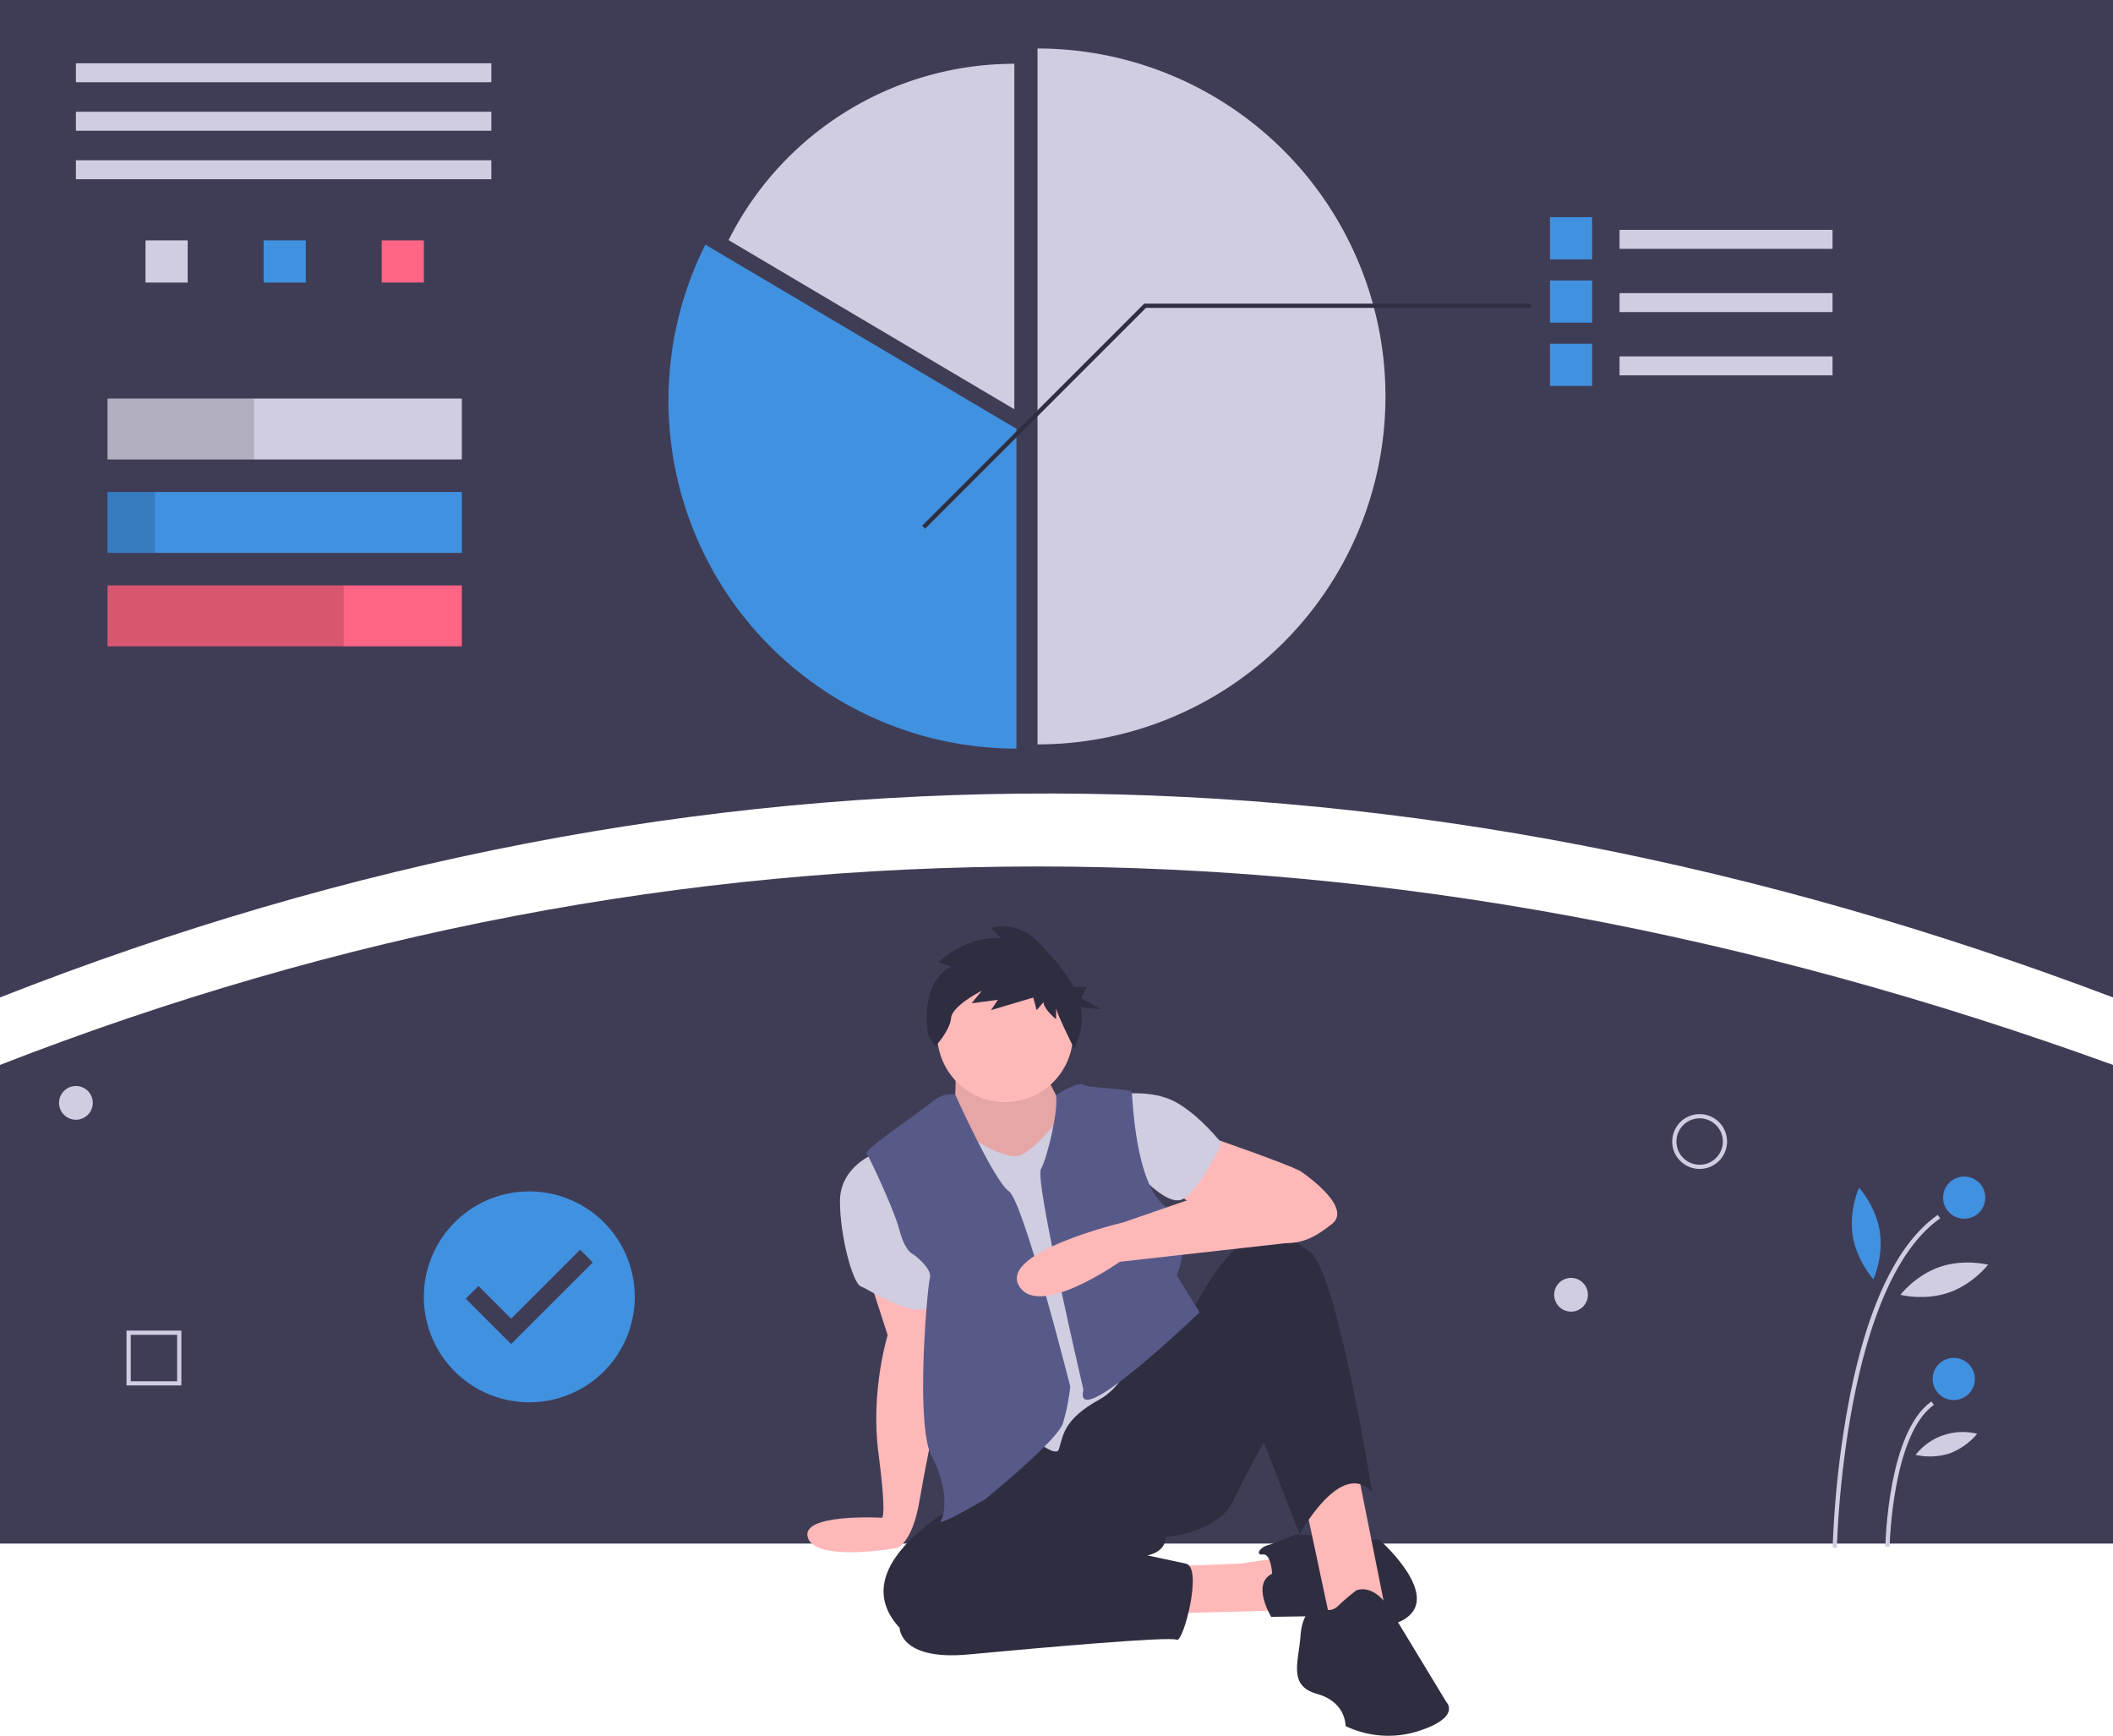 <svg id="ab83d798-7d25-4111-a4e2-42875f6e6704" data-name="Layer 1" xmlns="http://www.w3.org/2000/svg" width="1002" height="823.119" viewBox="0 0 1002 823.119"><title>personal_goals</title><path d="M1101,511.441c-335.922-127.294-669.972-130.563-1002,0v-473H1101Z" transform="translate(-99 -38.441)" fill="#3f3d56"/><rect x="36" y="30" width="197" height="9" fill="#d0cde1"/><rect x="36" y="53" width="197" height="9" fill="#d0cde1"/><rect x="36" y="76" width="197" height="9" fill="#d0cde1"/><rect x="69" y="114" width="20" height="20" fill="#d0cde1"/><rect x="125" y="114" width="20" height="20" fill="#4191e1"/><rect x="181" y="114" width="20" height="20" fill="#ff6584"/><rect x="51" y="189" width="168" height="28.877" fill="#d0cde1"/><rect x="51" y="233.311" width="168" height="28.877" fill="#4191e1"/><rect x="51" y="277.623" width="168" height="28.877" fill="#ff6584"/><rect x="51" y="189" width="69.5" height="28.877" opacity="0.15"/><rect x="51" y="233.311" width="22.5" height="28.877" opacity="0.15"/><rect x="51" y="277.623" width="112" height="28.877" opacity="0.15"/><path d="M591,61.441v330a165,165,0,0,0,0-330Z" transform="translate(-99 -38.441)" fill="#d0cde1"/><path d="M580,68.694a151.567,151.567,0,0,0-135.51,83.609L580,232.517Z" transform="translate(-99 -38.441)" fill="#d0cde1"/><path d="M433.49,154.454A165.046,165.046,0,0,0,581,393.441v-151.67Z" transform="translate(-99 -38.441)" fill="#4191e1"/><rect x="768" y="109" width="101" height="9" fill="#d0cde1"/><rect x="735" y="103" width="20" height="20" fill="#4191e1"/><rect x="768" y="139" width="101" height="9" fill="#d0cde1"/><rect x="735" y="133" width="20" height="20" fill="#4191e1"/><rect x="768" y="169" width="101" height="9" fill="#d0cde1"/><rect x="735" y="163" width="20" height="20" fill="#4191e1"/><polygon points="438.707 250.707 437.293 249.293 542.586 144 726 144 726 146 543.414 146 438.707 250.707" fill="#2f2e41"/><path d="M1101,770.441H99v-227q483-188.205,1002,0Z" transform="translate(-99 -38.441)" fill="#3f3d56"/><path d="M510.803,643.322,519.94,671.603s-8.267,26.541-4.351,56.128,1.74,30.457,1.74,30.457-39.126-2.252-35.21,9.495,42.172,4.863,42.172,4.863,7.347-1.978,10.828-22.863,12.232-61.111,12.232-61.111L539.122,650.597Z" transform="translate(-99 -38.441)" fill="#ffb8b8"/><path d="M513.849,585.453s-16.534,6.091-16.534,22.625,6.091,39.159,10.007,40.464,30.022,19.144,34.808,6.527S513.849,585.453,513.849,585.453Z" transform="translate(-99 -38.441)" fill="#d0cde1"/><polygon points="553.211 742.808 588.019 741.503 614.56 737.587 606.728 763.693 542.333 765.433 553.211 742.808" fill="#ffb8b8"/><path d="M702.247,784.73s-.435-9.572-4.351-9.137-1.305-3.481,2.175-4.351,13.488-5.221,13.488-5.221l39.594,2.611s25.671,22.625,15.229,34.808-37.419,1.305-37.419,1.305l-29.152.435S692.24,789.516,702.247,784.73Z" transform="translate(-99 -38.441)" fill="#2f2e41"/><polygon points="618.911 712.786 631.529 771.96 657.635 766.739 642.842 692.772 627.178 684.505 618.911 712.786" fill="#ffb8b8"/><path d="M567.801,743.83s-73.097,33.068-42.205,66.57c0,0,0,15.664,32.633,12.618s95.722-8.702,98.768-6.962,12.618-34.373,4.351-36.113-18.274-3.916-18.274-3.916,8.702-1.305,8.702-8.702c0,0,24.801-1.74,32.197-17.404s14.358-27.411,14.358-27.411l16.969,43.51s19.58-36.113,34.373-20.015c0,0-16.534-103.989-29.152-113.561s-21.32-12.618-33.068-3.916-22.625,30.892-22.625,30.892Z" transform="translate(-99 -38.441)" fill="#2f2e41"/><path d="M742.277,792.562a98.037,98.037,0,0,0-8.702,7.397c-3.481,3.481-8.267,1.74-8.702,0s-8.267,1.305-9.137,13.923-6.091,23.931,7.832,27.846,13.488,15.229,13.488,15.229a46.934,46.934,0,0,0,35.243,2.176c19.58-6.527,12.618-13.488,12.618-13.488l-26.106-43.075S751.849,789.516,742.277,792.562Z" transform="translate(-99 -38.441)" fill="#2f2e41"/><path d="M670.05,576.751s41.77,14.358,46.121,17.404,23.931,17.404,14.358,24.801S713.125,631.139,694.416,625.483s-39.594-23.06-39.594-23.06Z" transform="translate(-99 -38.441)" fill="#ffb8b8"/><path d="M628.28,557.607s16.534-3.046,28.282,3.481,21.755,19.58,21.755,19.58-10.878,23.06-18.709,26.541-22.19-13.923-22.19-13.923Z" transform="translate(-99 -38.441)" fill="#d0cde1"/><path d="M552.137,544.989s.435,16.969-1.305,18.709,20.885,53.082,45.686,30.457,5.656-31.762,5.656-31.762-9.137-16.969-8.702-18.709-40.464,0-40.464,0Z" transform="translate(-99 -38.441)" fill="#ffb8b8"/><path d="M552.137,544.989s.435,16.969-1.305,18.709,20.885,53.082,45.686,30.457,5.656-31.762,5.656-31.762-9.137-16.969-8.702-18.709-40.464,0-40.464,0Z" transform="translate(-99 -38.441)" opacity="0.1"/><path d="M559.099,577.621s16.534,11.313,23.495,8.702,15.664-13.923,16.534-14.793,45.251,88.326,45.251,88.326-6.527,32.633-23.931,42.205-17.186,17.186-19.362,23.713-30.24-20.667-30.24-20.667l-17.839-75.708V583.278Z" transform="translate(-99 -38.441)" fill="#d0cde1"/><path d="M551.92,557.389s-5.439-1.088-11.095,3.698-32.197,22.625-30.892,24.366,13.053,26.541,15.664,36.549,6.527,11.313,6.527,11.313,9.137,6.527,7.832,11.313-6.962,70.051.87,84.41,6.527,26.976,4.351,30.457,20.885-10.007,20.885-10.007,34.373-27.846,36.984-36.113a97.263,97.263,0,0,0,3.481-17.404S584.335,608.079,577.373,603.292,551.92,557.389,551.92,557.389Z" transform="translate(-99 -38.441)" fill="#575a89"/><path d="M599.72,557.733s10.721-6.653,12.897-4.913,22.625,1.74,23.06,3.481,1.305,43.51,16.099,54.388,5.221,32.633,5.221,32.633l10.878,17.404s-59.173,56.994-55.258,37.419c.218-1.088,0-1.305,0-1.305s-23.06-98.768-20.015-103.989S601.182,563.951,599.72,557.733Z" transform="translate(-99 -38.441)" fill="#575a89"/><path d="M690.935,597.636,631.761,618.086s-58.739,13.923-49.602,30.022,47.861-11.313,47.861-11.313l78.8-8.829S740.101,601.552,690.935,597.636Z" transform="translate(-99 -38.441)" fill="#ffb8b8"/><circle cx="476.633" cy="490.449" r="32.197" fill="#ffb8b8"/><path d="M549.992,496.891l-5.956-2.166s12.453-12.453,29.779-11.37l-4.873-4.873s11.912-4.331,22.741,7.039c5.692,5.977,12.279,13.003,16.385,20.917h6.378l-2.662,5.324,9.317,5.324-9.563-.956a26.866,26.866,0,0,1-.905,13.789l-2.166,5.956s-8.663-17.326-8.663-19.492v5.414s-5.956-4.873-5.956-8.122L590.6,517.466l-1.624-5.956-20.033,5.956,3.249-4.873-12.453,1.624,4.873-5.956s-14.077,7.039-14.619,12.995c-.541,5.956-7.58,13.536-7.58,13.536l-3.249-5.414S534.29,505.013,549.992,496.891Z" transform="translate(-99 -38.441)" fill="#2f2e41"/><path d="M970.067,772.394l-2-.039a463.835,463.835,0,0,1,7.1-66.287c8.648-46.881,23.029-77.67,42.743-91.512l1.148,1.637C973.007,648.526,970.091,771.158,970.067,772.394Z" transform="translate(-99 -38.441)" fill="#d0cde1"/><path d="M995.067,771.915l-2-.039c.043-2.215,1.293-54.414,21.843-68.842l1.148,1.637C996.338,718.517,995.077,771.383,995.067,771.915Z" transform="translate(-99 -38.441)" fill="#d0cde1"/><circle cx="931.436" cy="567.933" r="10" fill="#4191e1"/><circle cx="926.484" cy="653.933" r="10" fill="#4191e1"/><path d="M990.406,622.369c1.879,12.004-3.019,22.741-3.019,22.741s-7.945-8.726-9.825-20.73,3.019-22.741,3.019-22.741S988.527,610.365,990.406,622.369Z" transform="translate(-99 -38.441)" fill="#4191e1"/><path d="M1023.062,651.431c-11.493,3.942-22.904,1.034-22.904,1.034s7.223-9.3,18.716-13.242,22.903-1.034,22.903-1.034S1034.555,647.489,1023.062,651.431Z" transform="translate(-99 -38.441)" fill="#d0cde1"/><path d="M1023.462,727.684a31.134,31.134,0,0,1-16.064.694,28.374,28.374,0,0,1,29.172-10.006A31.134,31.134,0,0,1,1023.462,727.684Z" transform="translate(-99 -38.441)" fill="#d0cde1"/><path d="M904.984,592.776a13,13,0,1,1,13-13A13.014,13.014,0,0,1,904.984,592.776Zm0-24a11,11,0,1,0,11,11A11.012,11.012,0,0,0,904.984,568.776Z" transform="translate(-99 -38.441)" fill="#d0cde1"/><circle cx="745" cy="614" r="8" fill="#d0cde1"/><circle cx="36" cy="523" r="8" fill="#d0cde1"/><path d="M185,695.441H159v-26h26Zm-24-2h22v-22H161Z" transform="translate(-99 -38.441)" fill="#d0cde1"/><path d="M350,603.441a50,50,0,1,0,50,50A50,50,0,0,0,350,603.441Zm-8.625,72.375-21.507-21.507,6.033-6.033,15.495,15.495,32.705-32.705,6.032,6.033Z" transform="translate(-99 -38.441)" fill="#4191e1"/></svg>